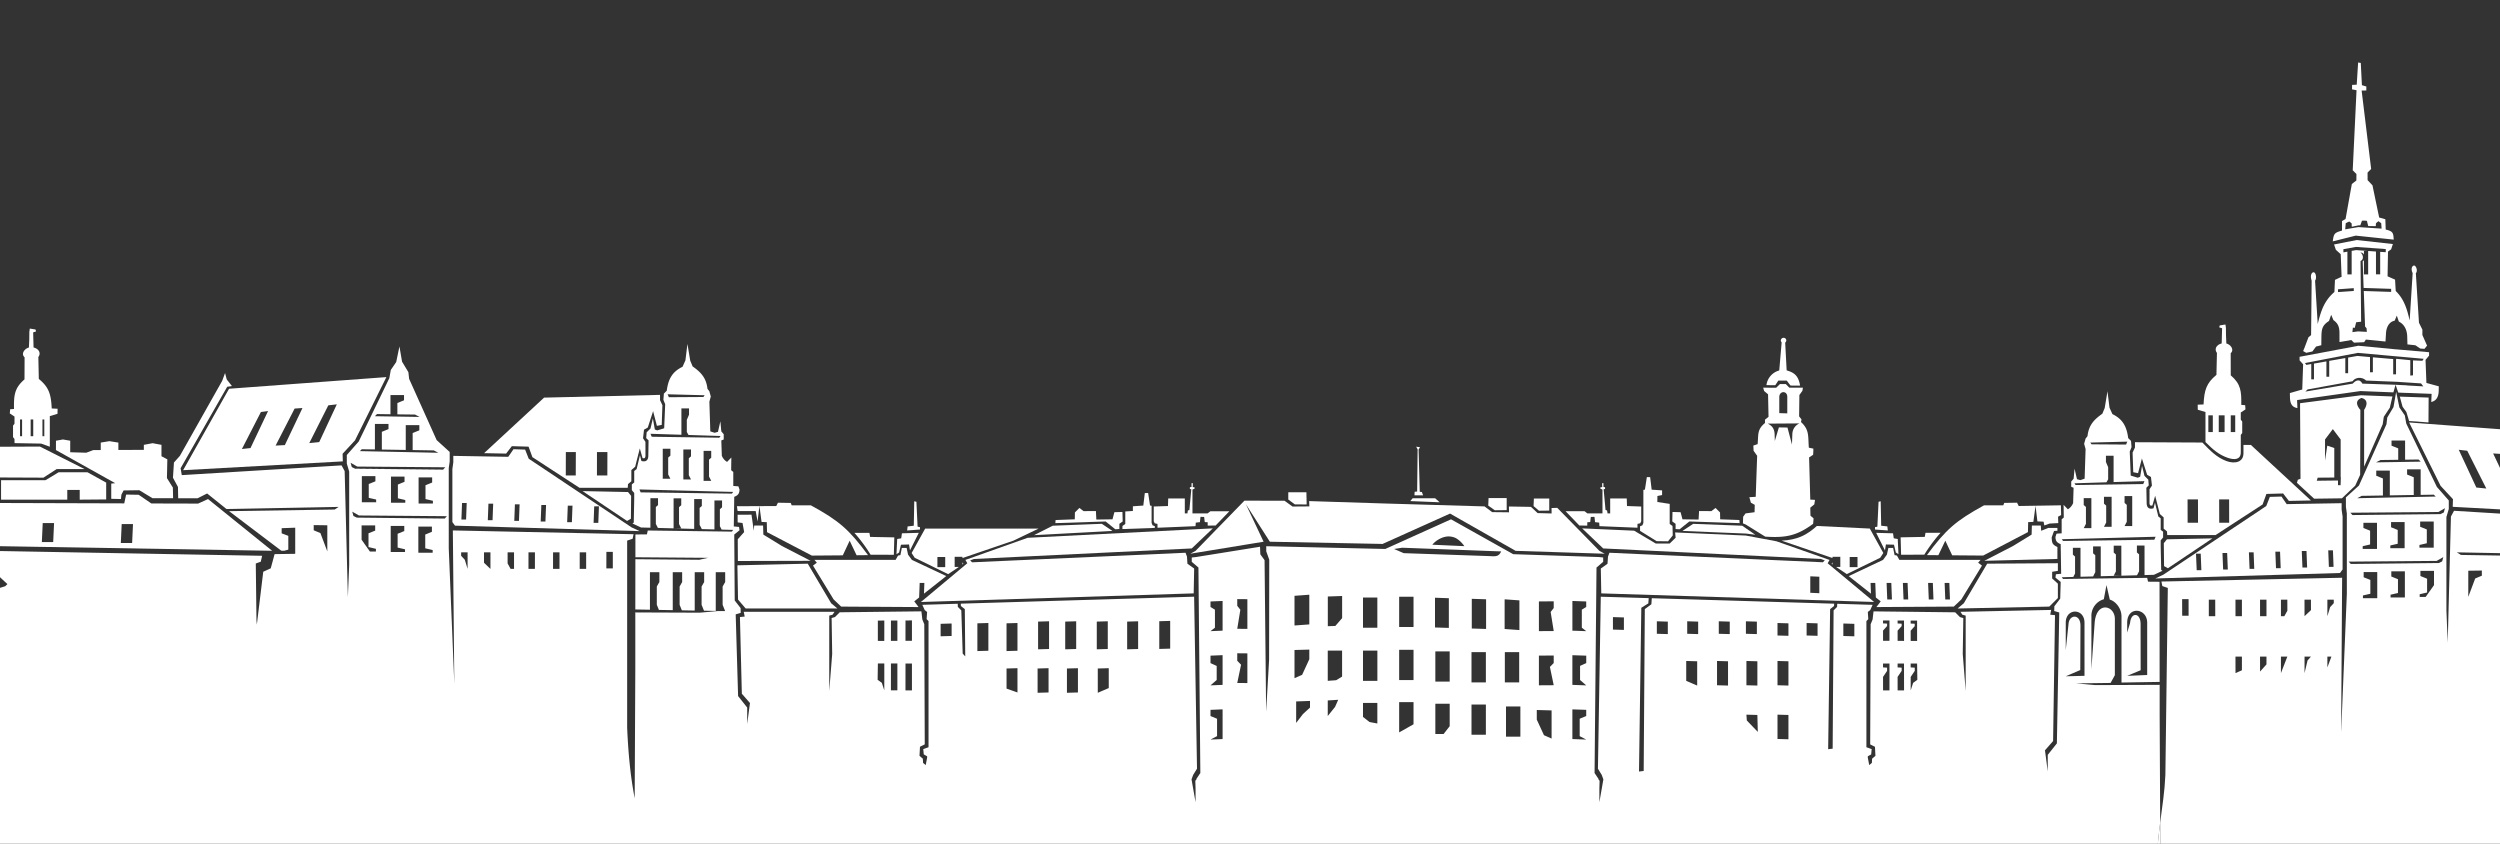 <svg width="800" height="270" fill="none" xmlns="http://www.w3.org/2000/svg"><rect width="100%" height="100%" fill="#333333" stroke="none"/><path d="m569.06 121.8 2.7-.01 1.2 1.59 3.07.01c-.53-3.03-1.7-4.12-4.3-4.87l-.47-8.88c.74-.67.21-1.55-.5-1.55-.63 0-1.26.72-.63 1.48l-.77 8.98a5.58 5.58 0 0 0-4.1 4.7l2.84.01.96-1.46Zm-54.04 55.08-.46 1.23-.16 2.29-2.14 1.53.15 7.95 87.3 2.75-14.86-12.38.61-1.07-17-5.97-9.8-1.83-22.62-1 .16 1.7-1.91 1.86-4.46-.02-6.9-4.1-16.64-.74 6.74 6.42 69.67 3.37 1.23.46-.61.6-68.3-3.05Zm67.17 7.67v5.28l-2.9-.14v-5.27l2.9.13Zm21.76-16.1-1.97-.22-.16-7.82-.68.15-.38 7.97-.76.16v.76l4.1.3-.15-1.3Zm-.76 7.68.3-1.9 2.58.07.6 2.5.84.54-.23-4.86-1.28-.23-.23-1.59-5.39-.15 2.8 5.62h.01Z" fill="#fff"/><path d="m586.12 180.45.28.2v-.72l-.28.52Z" fill="#fff"/><path d="M586.4 178.57v-.4h2.5v3.24h-1.36l3.43 2.3 10.7-5.23.99-1.52-4.32-7.82-16.93-.83c-3.34 2.97-6.23 4.44-11.3 4.7l16.29 5.56Zm5.5-.33h2.5v3.24h-2.5v-3.24Z" fill="#fff"/><path d="m606.26 177.63-.46-2.29h-1.52l-.47 2.14-1.22 1.68-11 5.19 7.12 5.62-.13-3.43h1.51l.18 4.66 1.56 1.23-1.38 1.83 24.76-.15 2.42-2.29 6.6-10.83-1.23-.92.77-.91h-25.98l-.77-1.37-.76-.16Zm-2.34 14.2-.21-5.3h1.51l.2 5.3h-1.5Zm19.87-5.3.2 5.3h-1.5l-.21-5.3h1.51Zm-5.28 0 .2 5.3h-1.5l-.22-5.3h1.52Zm-8.08 0 .2 5.3h-1.5l-.21-5.3h1.51Zm73.75-35.12 1.23-4.7 1.68 5.24 1.22.69.31 2.75-.77 1.15-.01 4.42c0 .6.18 1 .93.78l.88-3.1 1.5 5.85 1.22 1.08v3.59l1.07.9.07 1.17h15.45l15.07-9.8 1.22-3.37 5.35-.15 1.84 2.38 7.05-.14-19.21-17.77h-2.37v2.65c0 2.95-2.85 3.5-5.52 2.48-3.08-1.17-5.09-3.26-7.63-5.9l-21.57-.1v1.68l-.76 1.63.21 6.29 1.54.3Zm25.95 8.4h3.19l.01 7.47h-3.18l-.02-7.47Zm-10.1 0h3.32l.02 7.47h-3.33l-.02-7.47h.01Zm66.53-36.7v-.02.02Z" fill="#fff"/><path d="m713.33 167.28-.01-7.47.01 7.47h-3.18l-.02-7.47.02 7.47h3.18Zm-96.13 24.54-.2-5.28.2 5.28Zm82.84-24.54h3.33l-.02-7.47.02 7.47h-3.33Zm32.72-41.5.03 1.41c.05 2.18.8 3.12 2.38 3.4l-.1-2.57 20.25-2.88 10.56.42.7-2.43-.2-.01-10.42-.36c-.44-.8-.96-1.08-1.5-1.01-.53.06-1.08.46-1.58 1.01l-15.16 2.55.72-.69 14.4-2.62c.25-.4.64-.69 1.08-.87a3.03 3.03 0 0 1 3.22.64l9.86.4 7.73.52.73.95-5.18-.29v-.04l-3.69-.18.85 2.5 2.72.11v-.01l7.95.3-.1 2.62c1.57-.42 2.33-1.52 2.38-3.65l.02-1.38-3.96-1.08-.28-7.38 1.13-1.35v-1.1l-10.5-.92v.01l-12.12-1.16-18.81 3.54v1.13l1.13 1.27-.28 8.06-3.96 1.14Zm21.75-12.86 19.23 1.73 1.84.17-.42.63-3-.12v4.77l-.87.09v-4.93l-4.5-.44v.17h-.06v4.8h-.91v-4.89l-6.5-.56v4.78h-.92v-4.86l-4.04-.36-2.96.52v5h-.9v-4.84l-5.15.9v5.08h-.9v-4.91l-3.98.7v5.04h-.87v-4.9l-1.58.28-.42-.6 16.9-3.25h.01Z" fill="#fff"/><path d="m738.01 116.77-.4-.6 16.9-3.25-16.91 3.25.41.6Zm30.42 4.6v3.69-3.7.01Zm-11.29.4 9.86.4 7.73.52-7.73-.53-9.86-.4v.01Zm11.66 8.35 1.23 1.7.88 2.9 6.2.46.05-7.96-9.23-.3.88 3.2h-.01Zm-12.28 19.22 5.95-13.6.34-2.35 1.94-2.94.83-3.58-10.05-.39-19.51 2.55.14 24.2-.85.28-.29.99 5.5 5.08 8.9-.12 4.25-4.05 1.58-3.47.07-20.76c-1.2-1.4-1.75-3.03.35-3.83 2.1.47 1.9 2.26.85 3.8v18.2-.01Zm-7.53 5.93h-.83v-1.51l-6.8.08.3-.99 5.31-.04v-9.44l-2.25-.76-.71 4.8v-6.78l2.5-3.32.5.67 2 2.65v12.07h.06l-.08 2.57Zm17-78.6c-.14-2.03-.12-2.66-2.56-3.21l-.12-3.3-1.98-.56-2.14-10.3-1.56-1.66-.01-2.42 1.15-1.15-3.05-25.09 1.5-.03.01-1.27-1.42-.42-.36-7.12-.85-.14-.45 7.1-1.48.07-.02 1.42 1.44.28-1.22 25.62 1.19 1.2-.02 2.06-1.45 1.13-2.01 11.2-1.13.65-.01 3.05c-2.42.72-2.62.9-2.96 3.46l7.36-1.84L766 76.68l-.01-.01Zm-15.53-3.28.18-1.97 1.02-.5c.13.04.17.02.17 0l-.01-.04.02.01.06.07.03.02c.1.1.28.25.6.52l.04 1.06 2.2-.46h.53l.53-1.47.68-.04.9.07.42 1.67 2.42.04.04-.84.07-.1.04-.08.69-.57.9.64.12 1.74-7.42-.49-4.24.72h.01Zm-134.68 104.1a49.45 49.45 0 0 1 5.2-6.99h-4.82l-.23 1.3-7.73.15.15 5.57 7.43-.03Z" fill="#fff"/><path d="m747 137.98-.5-.67-2.5 3.32 2.5-3.32.5.67Zm-2.28 4.63 2.25.76-2.25-.76Zm2.25 10.2-5.3.04-.3.99.3-.98 5.3-.05ZM762 71.42l.11 1.74-.11-1.74-.91-.64-.68.57.68-.57.9.64h.01Zm-10.33-.5c.12.04.16.02.16 0 0 .02-.04.04-.16 0l-1.02.5-.2 1.97.2-1.97 1.02-.5Zm.9 1.64 2.2-.46h.53l.53-1.47.68-.04.9.08.42 1.66 2.43.04.03-.83.07-.12-.07.11-.03.84-2.43-.04-.41-1.67-.91-.07-.68.04-.53 1.47h-.53l-2.2.46-.03-1.06.04 1.06h-.01Zm-.67-1.6-.06-.07.06.07Zm0 0 .03.02-.02-.02h-.01Zm-.06-.07-.02-.01.02.01Zm-11.87 41.58 1.16-1.57 1.69-.43.03-2.63c.04-2.57.28-3.75 2.43-5.13l.7-1.98.71 1.7c1.56 1.09 1.94 2.32 1.94 4.23l.01 2.8 3.78-.65.85.84 3.25-.15.57-.84 6.27.63.16-2.69c.13-2.01 1.08-3.67 2.76-3.97l.7-1.62.65 1.9c1.53.75 2.6 2.32 2.68 4.75l.07 2.55 2.55.28 1.56 1.04 1.34.1.83-1.03-1.5-3.4.01-1.7-1.1-2.22-1-15.85c.71-.77.06-2.46-.55-2.46-.6 0-1.17 1.03-.47 2.41l-.96 15.19c-.9-4.03-1.93-6.99-4.46-9.45l-.21-3.64-2.4-1.06.14-7.92 1-.71.56-1.7-11.6-1.28-7.22 1.42.57 1.7 1.56 1.41.28 7.22-2.12 1-.18 3.88c-3.3 2.83-4.34 6.13-5.34 10.26l-.85-13.87c.64-.9.2-2.68-.44-2.7-.65-.03-1.22.99-.65 2.7l-.18 17.4-.85.71-1.28 3.4-.42 1 .99.56 1.98-.43Zm9.92-32.73 4-.73 9.55.69v1.01l-1.78-.12v7.2h-1.35v-7.3l-2.5-.18v7.49h-1.35v-4.6a.9.9 0 0 1-.4.42l.3 8.52 8.81.29v.98l-8.76-.29.41 11.35.49.6.07 1.13-2.8-.15-1.8.23h-.01l.15-1.44.6.08.46-1.81 1.58-.16-.19-19.44c.5-.2.72-.6.75-1.03v-.3l-.01-.13-.07-.23-.05-.18-.07-.14c-.04-.08-.07-.16-.12-.23-.07-.1-.15-.2-.25-.28l-.03-.02a.8.8 0 0 0-.24-.14c.3-.03.54.03.73.14.2.12.34.3.45.5V80.3h1.22l-3.75-.27-1.5.27h.1v7.5h-1.36v-7.27l-1.28.23v-1.02Zm-1.73 13.73v-.9l5.05-.36v.9l-5.05.36Z" fill="#fff"/><path d="m755.52 80.97.03.02-.03-.02Zm-97.15 88.88v-.92h-2.9l-2.3.92-.12-1.68h-2.85l-.08 2.9-5.96 3.66-9.17 4.73 23.38-.6v-3.82c-1.75-.78-1.74-1.4-1.84-3.05l.76-2.09 1.08-.05Zm31.33 15.26 59.09-1.75.84-1.14v-16.94l-.31-2.2v-2.06l-17.58.3-1.67-2.42-3.72.1-1.15 2.93-32.91 21.96-2.59 1.22Zm56.84-9 .2 5.28h-1.5l-.2-5.28h1.5Zm-8.46.21.2 5.29h-1.5l-.21-5.29h1.51Zm-8.46.21.2 5.29h-1.5l-.21-5.29h1.51Zm-8.46.22.2 5.28h-1.5l-.21-5.28h1.51Zm-9.97.2h1.5l.21 5.3h-1.5l-.21-5.3Zm-8.46.22h1.5l.21 5.29h-1.5l-.22-5.29h.01Zm47.16-97.43 4-.73 9.55.69-9.55-.69-4 .73v1.02-1.02Zm10.42.75v7.3-7.3Zm-3.85-.19h1.24-1.24v1.17-1.17Z" fill="#fff"/><path d="M752.53 80.3h-.1.1Zm-1.36.23v7.27-7.27Zm4.1.3h.01-.01Zm5.5 7.05v8.81-8.81Zm-4.31-4.68v4.6-4.6Zm-2.94 21.72.46-1.81 1.58-.16-1.58.15-.46 1.82-.6-.08-.15 1.44.15-1.44.6.08Zm3.78.15-.48-.6.48.6Zm-633.64 15.6L73.3 124.4l-14.7 26.06 51.1-2.82-.07-2.44 3.96-4.27 10.06-20.27.01.01Zm-37.87 10.85-5.63 11.86-2.75.3 6.09-11.85 2.29-.31Zm11-.95-5.64 11.86-2.96.16 6.09-11.85 2.5-.17h.01Zm5.36 10.9-3.18.32 4.1-8.14 1.99-3.94 2.72-.32-5.63 12.08Zm556.37 41.2v-2.44l-22.62.15-7.48 12.66-1.99 1.68 29.34-.61 2.75-2.75v-4.58l-1.83-1.67v-2.14l1.83-.3ZM200.66 166.7l1.23-.7.07-7.33-1-1.22-14.54-.3 14.24 9.55Zm505.09-34.86v9.62c2.37 2.38 4.25 4.05 7.18 5.06 2.1.72 4.12.59 4.12-1.76v-5.59l.46-.6v-3.67l-.46-.61V132l1.5-1-.1-1.34-1.24-.1c.06-4.3-.1-6.66-3.37-9.45l-.02-7.07c1.27-1.16-.07-2.83-1.39-3.13l-.11-2.62-.03-2.39-.15-1.06-1.83.3-.15.61.91.3-.13 4.84c-1.85.47-2.39 1.94-1.52 3.05l-.16 7.02c-3.22 2.63-3.91 4.9-4.12 9.46l-1.88.08.03 1.62 2.46.73v-.01Zm8.09 1.07h1.43v5.36h-1.43v-5.36Zm-3.85 0h1.88v5.36H710v-5.36h-.01Zm-3.32 0h1.43v5.36h-1.43v-5.36Zm-347.5 36.39 10.34-.37.06-.53-.76-.31-.3-.76v-5.47l-.5-.1-.61-4-1.06.02-.48 4-3.34.23v1.5l-2.43.16v4l-.9.63-.02 1Zm348.8 2.98-14.55.3-1 1.23.08 7.34 1.23.69 14.24-9.56Zm-87.69 5.38 2.22-4.64 2.2 4.68 9.9.08 14.34-7.51.07-3.19 1.67-.08.69-5.16.6 5.01 1.98.08.23 1.21 1.67-.6 2.8-.15-.07-2.05.98-.53-.07-3.11-13.5.22-.54-1.06-4.1.07-.3.77h-6.15c-9 4.94-12.18 7.68-18.28 15.93l3.66.03Zm-523.5-47.1-5.63 11.86 5.63-11.86Z" fill="#fff"/><path d="m88.19 142.6 2.96-.17-2.96.16v.01Zm-2.4-11.08-5.63 11.86 5.63-11.86Zm13.18 10.27 3.18-.32-3.18.32Zm105.72 28.18-2.6-1.22-32.9-21.96-1.15-2.92-3.72-.12-1.68 2.43-17.58-.3v2.05l-.3 2.2v16.94l.84 1.14 59.09 1.75v.01Zm-14.74-2.66.2-5.28h1.51l-.2 5.28h-1.51Zm-8.26-5.5h1.51l-.2 5.3h-1.51l.2-5.3Zm-8.67 5.08.21-5.28h1.51l-.2 5.28h-1.52Zm-8.25-5.5h1.5l-.2 5.29h-1.5l.2-5.29Zm-8.67 5.08.2-5.3h1.52l-.2 5.3h-1.52Zm-8.25-5.5h1.5l-.2 5.28h-1.5l.2-5.28ZM17.9 144.02l18.97 10.6-1.27.13v4.87l3.1.07.15-1.4.7-1.35 5.02-.07 4.24 2.56h6.58l-.07-3.4-1.9-3.04.13-6-1.88-1v-3.64l-2.84-.53-2.8.53v1.6l-8.15.04v-2.36l-2.88-.46-2.76.46v2.38l-2.37.01-2.27.85-5.13-.15v-3.69l-2.33-.4-2.23.4-.01 2.99Z" fill="#fff"/><path d="m174.74 161.6-.2 5.29h-1.52 1.51l.21-5.28v-.01Zm16.92.43-.2 5.28h-1.51 1.5l.21-5.28Zm-42.3-1.06-.21 5.28.2-5.28h.01Zm8.46.2-.21 5.3h-1.5 1.5l.2-5.3h.01Zm78.22 2.36 5.78.01.6 3.33.59-4.91-7.2.03.23 1.54Zm6.98-1.68-.01.1h.02l-.01-.1Zm.68 5.17 1.67.07.08 3.2 14.34 7.5 9.9-.08 2.2-4.68 2.22 4.65 3.66-.04c-6.1-8.25-9.28-11-18.29-15.93h-6.14l-.3-.77-4.1-.07-.53 1.06-5.38.03.67 5.06Zm-79.9-24.25 5.34.16 1.23 3.36 15.06 9.8h15.45l.08-1.18 1.07-.9v-3.59l1.22-1.07 1.49-5.85.88 3.1c.75.21.93-.19.93-.78l-.01-4.42-.77-1.15.31-2.75 1.22-.7 1.69-5.23 1.22 4.7 1.54-.3.22-6.3-.76-1.62v-1.69l-37.1.88-19.2 17.77 7.05.14 1.83-2.38h.01Zm27.23 1.9h3.34l-.02 7.47h-3.33l.01-7.47Zm-9.96 0h3.2l-.03 7.47h-3.19l.02-7.47ZM13.9 152.85l4.24-2.75h8.91l-14.28-7.2-12.77.06v9.83l13.9.06Zm180.47-8.18-.02 7.47.02-7.47Zm-13.3 0-.01 7.47.01-7.47Zm9.96 0-.01 7.47.01-7.47ZM87.08 176.25 66.57 159.7l-3.18 1.45-14.96-.04-4.05-2.78-4.02-.07-.6 2.82L0 160.96v13.82l87.08 1.47Zm-48.14-8.55h3.62l-.28 6.07h-3.62l.28-6.07Zm-25.27-.31h3.63l-.28 6.08h-3.63l.28-6.08Z" fill="#fff"/><path d="m17.3 167.39-.28 6.08.28-6.08Zm400.83-5.96-.08-3.9h-5.8v2.32l2.1 1.55 3.78.03Zm64.01 1.81v-3.86h-5.8l-.1 2.42 2.1 1.48 3.8-.04Zm56.25 6.66 20.34.84 2.96.38-4.18-2.89-15.7-.6-3.42 2.27Zm-85.73-11.39h2.73l-.38-1.06-.69-.08-.37-13.5.45-.77-1.22-.15.46.84-.15 13.5-.83.08c.07.38-.08.76 0 1.14Zm6.6.93h-7.21l-.76.91 9.4.38-1.44-1.29h.01Zm36.5 3.95v-3.86h-4.92l-.1 2.42 1.74 1.48 3.27-.04h.01ZM4.63 135.6l-.46.6v3.67l.46.61.03 1.32 8.51.15 2.77 1v-9.8l2.46-.73.03-1.62-1.88-.09c-.21-4.55-.9-6.82-4.13-9.45l-.15-7.02c.86-1.11.33-2.58-1.53-3.05l-.13-4.83.92-.3-.16-.62-1.83-.3-.15 1.06-.02 2.39-.12 2.62c-1.31.3-2.66 1.97-1.38 3.13l-.03 7.07c-3.27 2.8-3.42 5.14-3.36 9.46l-1.24.1-.1 1.33 1.5 1v2.3h-.01Zm8.95-1.38h.6v5.37h-.6v-5.37Zm-3.77 0h.83v5.37h-.83v-5.37Zm-3.4 0h.66v5.37h-.66v-5.37Zm286.3 44.27 10.7 5.24 3.43-2.31h-1.35v-3.24h2.49v.4l16.3-5.56 8.07-3.87h-36.3l-4.33 7.82.99 1.52Zm7.27-.24h2.49v3.24h-2.5v-3.24h.01Zm-266-18.43v-5.38l-6-3.32h-9.2l-4.24 2.55H.34v6.22h21.19v-3.11h3.98v3.11l8.49-.07h-.02Zm252.05 17.71.15-5.57-7.74-.15-.23-1.3h-4.8a49.54 49.54 0 0 1 5.18 7l7.44.02Z" fill="#fff"/><path d="m536.2 169.3 1.28.07 3.11-2.5 16.09.53-.08-1-6.14-.22-.05-2.2-1.44-1.44-1.32 1.02-3.95-.03-.15 2.73-5.16-.08-.6-2.28-2.59-.07-.07 3.03 1.06.76v1.67l.01.01Zm-155.3 7.89 23.45-3.84-5.67-12.01 7.67 12.01 36.19.71.01-.06 21.47-9.66L485 176.27l28.49.92-1.69-.92-13.48-13.76-1.82.06.01 1.74-4.47-.12-2.14-1.99-7.05-.12.04 1.86-5.4-.06-2.44-1.83-31.55-.92-24.57-.78.07 1.7-5.4.04-2.56-1.86-12.83-.01-15.62 16.05-1.69.92Zm143.92-8.78v1.46l5.3 3.3 3.65.05 1.51-1.88-.08-3.03-.9-.63v-6.44l-3.95-.6.02-1.92 1.5-.3v-1.5l-3.34-.23-.48-4-1.06-.02-.61 3.99-.5.11v10.57l-.3.76-.76.3v.01Zm-236.5 5.9 2.57-.08.3 1.9 2.82-5.62-5.39.15-.23 1.6-1.29.22-.23 4.86.84-.53.6-2.5h.01Zm82.07-6.67.02 1.24 12.16-.51.08-1.13 1.32-.15.19-1.7 1.17.04.19 1.62.94.08v1.07l2.54-.04 4.4-4.56h-6.07l-.91.69h-4.83v-7.62l.68-.3-.03-.45-.57-.04.04-1.25h-.42v1.17l-.53.12v.53l.45.14-.6 6.61-.5.15-.13.94h-.84v-4.79h-5.31l-.08 2.43-4.55.15v4.71l.31.66.88.2v-.01Z" fill="#fff"/><path d="M507.93 168.2v-1.07l.94-.08.19-1.62 1.17-.04.19 1.7 1.32.15.08 1.13 12.16.5.02-1.23.88-.19.31-.66v-4.7l-4.55-.16-.08-2.43h-5.3v4.78h-.85l-.14-.93-.5-.15-.6-6.6.45-.16v-.52l-.52-.12v-1.17h-.42l.04 1.25-.57.04-.03.45.67.3v7.62h-4.82l-.91-.7h-6.07l4.4 4.57 2.54.04Zm-213.54.49-.76-.16-.38-7.96-.69-.16-.15 7.82-1.97.23-.15 1.29 4.1-.3v-.76Zm-58.27 10.83 23.28-.06-9.17-4.73-5.96-3.66-.08-2.9h-2.85l-.13 1.68-.73-5.15-4.44.02.01 2.44 1.56.2.52 2.9-2.05 2.31.04 6.95Zm328.75-7.8c6.48.43 10.09-.23 15.33-4.1l.15-1.74-1-.86-.06-2.56 1.29-1.06.22-1.44-1.51-.08-.38-13.51 1.29-.84.07-1.21v-.76l-1.44-.3c-.3-3.7.24-5.67-2.5-8.2l.15-.84-.76-.98.08-6.83.98-1.37.15-.99-4.34.01-1.12-1.15h-1.9l-1.19 1.16-4.16-.01.3 1.06 1.26 1.06.15 7.21-1.14.91v1.06c-2.52 2.13-2.06 3.47-2.35 6.76l-1.37.46.08 1.67 1.14 1.6-.46 13.13-2.04.12.5 1.77 1.23.68-.06 2.36-2.88.38-.77 1.06-.07 2.12.9.38 6.23 3.87Zm4.5-44.65c0-1.03.64-1.56 1.28-1.58.64-.02 1.28.47 1.28 1.5v5.29l-2.56-.08v-5.13Zm-3.66 8.49 10.11-.07a3.78 3.78 0 0 0-2.22 2.9l-.04.23-.13 3.63-1.44-5.44-2.75-.04-1.3 4.34-.06-2.07v-.1c-.1-2.06-1.06-2.76-2.17-3.38Zm-257.72 45.08.28-.19-.28-.52v.71Zm-71.82 11.22 2.44 2.85h29.35l-1.99-1.67-7.49-12.66-22.51.52.2 10.96Zm25.22-11.79-1.23.92 6.6 10.83 2.42 2.29 24.76.15-1.38-1.83 1.56-1.23.18-4.66h1.5l-.13 3.43 7.13-5.63-11-5.18-1.23-1.68-.45-2.14h-1.53l-.46 2.29-.76.16-.77 1.37h-25.98l.77.91Zm94.6-10.17-3.4-2.28-15.71.61-5.98 3.02 25.1-1.35h-.01Z" fill="#fff"/><path d="m567.94 141.12 1.3-4.35 2.75.04-2.75-.04-1.3 4.34v.01Zm-.07-2.18c-.08-2.06-1.04-2.76-2.16-3.38 1.11.62 2.08 1.32 2.16 3.38Zm5.56 3.31.13-3.63c0-.08.03-.15.05-.23l-.05.23-.13 3.63Zm-1.5-15.25v5.28V127c0-1.04-.64-1.53-1.28-1.51.64-.02 1.28.47 1.28 1.5v.01Zm-189.95 62.88.15-7.95-2.15-1.53-.15-2.3-.46-1.22-68.3 3.06-.61-.62 1.23-.45 69.67-3.37 6.74-6.42-59.27 3.02-19.9 7.07.61 1.07-14.85 12.4 87.29-2.76Zm388.95-54.68 10.06 20.27 3.96 4.27-.08 2.44L800 163v-13.27l-2.2-4.63 2.2.14v-7.89l-29.07-2.16v.01Zm21.5 20.81-5.63-12.08 2.72.31 6.1 12.09-3.18-.32h-.01Zm-435.52 13.36 1.29-.08v-1.67l1.06-.75-.08-3.04-2.58.07-.6 2.28-5.17.08-.14-2.73-3.95.03-1.33-1.02-1.44 1.44-.04 2.2-6.14.23-.08.99 16.09-.53 3.1 2.5h.01Z" fill="#fff"/><path d="m800 149.74-2.2-4.63 2.2 4.63Zm-15.7 15.54-1.03 40.37-.42-10.35v-29.85l.76-2.58v-2.72l-3.8-4.32-9.81-20.3-.46-2.6-1.74-2.55-1.03-4.98-.85 4.87-2 3.35-.25 2.14-8.8 19.6-4.18 3.8v3.03l.3 2.12v25.68l-1.78 43.38-.05.81.32-49.3-57.83 1.21.3 1.45 1.75.6-.78 59.88c-.25 5.53-.92 9.3-1.66 15.2l.03 6.78H800v-92.22l-12.5-.2-1.3-.83 13.8.26v-12.66l-14.71-.9-.99 1.83Zm-86 31.75-.02-5.3h2.07v5.3h-2.06.01Zm8.52.15v-5.28h2.05l.01 5.28h-2.06Zm8.54 18.21-.01-5.28h2.06v4.38l-2.05.9Zm0-18.2-.01-5.3h2.06v5.3h-2.05Zm9.92 15.41-2.06 2.3-.01-4.79h2.06v2.5l.01-.01Zm-2.06-15.42-.01-5.28h2.06v5.28h-2.05Zm6.68 18.21v-5.28h2.05l-2.05 5.28Zm1.09-18.2h-1.09v-5.3h2.05l.01 3.54-.97 1.75v.01Zm7.43 14.15-.97 4.05v-5.28h2.05l-1.08 1.23Zm1.1-16.12-2.07 1.96-.01-5.28h2.06l.01 3.32h.01Zm5.24 18.36v-3.47h1.29l-1.29 3.47Zm.89-19.31-.89 2.91v-5.28h2.05l.01 1.1-1.17 1.27Zm14.68-46.31 1.44-.76 1.93-.02 3.73-.05v-3.64l-2.14-.87v-1.65h4.34v6.13l4.32-.06.68.69-14.3.23Zm-6.02 11.47 1.45-.76 6.77-.11v-5.45l-2.13-.87v-1.65h4.34v7.93l7.66-.13v-5.67l-2.13-.87v-1.66h4.34v8.17l4.2-.07.62.61-25.12.53Zm6.4 31.99h-4.57v-.87l2.37-.55v-4.42l-2.14-.86v-1.66h4.35v8.36h-.01Zm8.85-8.6v8.36h-4.58v-.87l2.37-.55v-4.41l-2.13-.87v-1.66h4.34Zm9.32 4.43-2.67 3.77h-1.91v-.86l2.36-.56v-4.41l-2.13-.87v-1.65h4.35v4.58Zm2.6-7.6-1.06.52-28.16.3-.68-.75 28.15-.23 2.13-1.22-.37 1.37-.01.01Zm-25.19-10.7v-1.65h4.35v8.35h-4.58v-.87l2.37-.55v-4.41l-2.14-.87Zm8.85-.23v-1.66h4.34v8.36h-4.58v-.87l2.37-.55v-4.41l-2.13-.87Zm9.31-.16v-1.66h4.34v8.36h-4.57v-.87l2.36-.55v-4.41l-2.13-.87Zm7.57-4.57-1.07.53-28.16.3-.68-.75 28.15-.23 2.13-1.22-.37 1.37Zm7.83 27v-8.36l4.34-.06v1.65l-2.13.9-2.2 5.87h-.01Z" fill="#fff"/><path d="m767.43 143.5-2.13-.88 2.13.87v3.64-3.64.01Zm-7.03 7.09h4.34-4.34Zm14.23-2.86-.68-.68.68.68Zm4.19 10.56.6.61-.6-.6-4.2.06 4.2-.07Zm-15.12-11.11-1.93.02-1.44.76 1.44-.76 1.94-.02h-.01Zm-9.39 12.25 1.45-.76-1.45.76Zm-29.03 53.17-2.06 2.3 2.06-2.3Zm4.62 2.8 2.05-5.29-2.05 5.28v.01Zm2.05-23.5.01 3.53v-3.53h-.01Zm14.86 0 .01 1.1v-1.1h-.01Zm-2.05 21.68 1.29-3.47-1.29 3.47Zm-5.25-18.36-2.06 1.96 2.06-1.96Zm-2.07 14.89.01 5.28v-5.28h-.01Zm-37.1-18.37.01 5.29v-5.3l-.01.01Zm74.27-41.54h-4.34v1.65-1.65h4.34Zm7.78 12.42-2.13 1.22-28.15.23 28.15-.23 2.13-1.22Zm-7.94 5.94 2.13.87-2.13-.87Zm-9.55 5.99 2.37-.55v-4.42l-2.13-.86v-1.66h4.34-4.34v1.66l2.13.86V174l-2.37.55Zm24.95 8.12 4.34-.07-4.34.07Zm0 8.32 2.21-5.87-2.2 5.87h-.01Zm-37.06-26.17-.68-.75.68.75Zm3.58 18.24h4.35v8.36-8.36h-4.35Zm6.16-29.95-2.13-.87 2.13.87v5.45-5.45Zm9.87 5.29v-5.68 5.68l-7.66.12 7.66-.12Zm9.46 19.87-2.13 1.22 2.13-1.22Zm-15.58 5.5v2.3-2.3Zm10.39 5.84v-4.42l-2.14-.87v-1.65 1.65l2.13.87v4.42l-2.36.55v.86-.86l2.37-.55Zm-85.41 73.62-.17-34.34v-9.83l-.04.09v-.2l-.05.2-20.53.08-6.14-.55 11.06-.14 1.36-2.48.01-17.99c0-4.37-5.98-5.9-6.48 1.36l-1.03 14.76v-16.88a5.5 5.5 0 0 1 3.97-5.55l.85-4.54 1.07 4.66c1.56.4 3.74 2.5 3.74 5.43v21.1l12.2-.2-.03-32.04-3.68-.03-.27-1.2.1-.03-27.03.36-.4-.55 3.68-.1.57-1.1v-5.41l-.7-.63v-2.19h2.44v9.27l4.06-.1h-.03l.7-1.38v-5.4l-.7-.63v-2.2h2.45v9.54l11.6-.3.67-1.29v-5.4l-.7-.62v-2.2h2.44v9.44l3-.08 2.75-1.29-.42-.26-.16-7.5v-1.98l.77-.92v-1.84l-.77-.6v-3.68l-.76-.61-1.07-4.43-.46 1.83c-1.4.4-2.18-.19-2.2-1.64l-.1-4.93.77-.77-.15-1.83-1.23-1.23-.77-3.2-.6 3.51-.77.3-2.25-.68-.31-7.7.57-1.4-.16-1.99-.91-.91c-.5-3.92-1.89-6.13-5.05-7.68l-.93-2.06-.65-5.25-.88 5.35-.76 1.84c-2.47 1.75-4.35 3.49-4.75 7.18l-.61.77-.47 1.68.47 1.68-.31 9.48-1.38.46-1.07-.3-.77-3.37-.3 3.21-.77.92v1.68l.76.3-.15 4.9a4.07 4.07 0 0 1-1.68 1.99l-1.37-1.42.06 4.06-.68.57v4.48l-1.64.11-.35 1.06c.06 1.18.33 1.77 1.68 2.3l.15 9.48-1.68.15-.15 1.07 1.68 1.38-.15 5.35-1.88 2.44-.04 1.53 1.61.46-.76 41.9-2.92 3.66v5.3l-.88-6.66-.05-.04 2.64-3.01.61-40.29-1.53-.15.3-1.52-29.02.6.6.92 1.07.3v24.14l-.94-11.86.18-11.5-1.07-.31-1.53-1.53-26.13-.3-.3 2.6-.62 1.51-.15 38.46 1.53.76.15 2.9-1.07.91-.07 1.34-.85.72-.46-2.43.01-.4 1.08-.6.15-1.7-1.68-.6v-40.36l.6-.62-.15-2.3.77-.6.77-1.68-11.33-.34-.04 1-1.12 1.12-.3 44.24-1.44.17.63-44.83 1.25-.98.04-.75-58.36-1.75-.13 1.94-2.1 1.54-.36 51.8-1.5.18.74-52.4 2.24-1.4.13-1.69-15.34-.45-.91 55.04 1.22 1.99.52 1.42-1.28 7.33v-4.43l.07-2.44-.34-.44-.04-.22-1.23-1.83.62-65.75 2.14-1.84v-1.38l-1.38-.15-27.41-.91-19.9-11.16-21.04 9.49-38.09-.88v1.62l.96 2.7-.05 32.1-.95 16.54-.5-48.5-1.35-1.86-.1-2.43-20.47 3.29-1.38.15v1.38l2.14 1.83.61 65.75-1.22 1.83-.04.23-.35.44.08 2.43v4.43l-1.29-7.32.52-1.43 1.23-1.99-.92-55.04-15.33.46-.98.03-58.36 1.74.03.75 1.26.99.14 15.14-.82-.9-.44-13.82-1.11-1.13-.04-1-11.33.34.77 1.68.76.61-.15 2.3.61.61v40.37l-1.68.6.15 1.69 1.07.61.02.4-.46 2.43-.85-.72-.07-1.34-1.07-.92.15-2.9 1.53-.76-.15-38.45-.62-1.52-.3-2.6-26.13.3-1.53 1.53-1.07.3.18 11.51-.94 11.86V197l1.06-.3.62-.92H238l.3 1.52-1.52.15.61 24.54 2.64 3.02-.05.03-.88 6.66v-5.29l-2.91-3.67-.77-26.15 1.6-.46-.02-1.53-1.89-2.45-.15-21.09 1.69-1.38-.16-1.06-1.68-.16.15-9.48c1.35-.53 1.61-1.11 1.69-2.3l-.36-1.05-1.64-.12v-4.48l-.68-.57.06-4.05-1.37 1.4a4.05 4.05 0 0 1-1.68-1.98l-.16-4.89.77-.3v-1.69l-.77-.91-.3-3.22-.77 3.37-1.07.3-1.38-.45-.3-9.48.45-1.69-.46-1.68-.6-.76c-.4-3.7-2.3-5.43-4.76-7.19l-.76-1.84-.89-5.35-.64 5.25-.93 2.07c-3.17 1.54-4.55 3.76-5.05 7.67l-.92.91-.15 2 .57 1.4-.32 7.7-2.24.68-.76-.3-.62-3.53-.76 3.22-1.23 1.22-.15 1.83.76.77-.08 4.94c-.03 1.44-.81 2.03-2.21 1.63l-.46-1.83-1.07 4.43-.77.61v3.67l-.77.62v1.83l.77.92v1.99l-.15 7.49-.42.27 2.75 1.29 3 .07v-9.44h2.44v2.2l-.7.62v5.4l.66 1.29 5.02.13v-9.6H218v2.2l-.71.62v5.4l.7 1.38h-2.4l6.55.18v-9.54h2.45v2.2l-.71.62v5.4l.7 1.38h-.03l4.07.1v-9.27h2.44v2.2l-.7.62v5.4l.56 1.11 3.68.1-.4.55-27.01-.36.09.04-.27 1.2-3.68.03v7.29l23.25.18-2.82.63-20.44-.18-.02 16.08 4.68.08V183.1H211v3.14l-.82 1.45v5.84l.67 1.64 4.43.08V183.1h3.01v3.15l-.81 1.44v5.85l.71 1.76 4.12.08V183.1h3.02v3.15l-.82 1.44v5.85l.77 1.89 3.76.06V183.1h3.02v3.15l-.82 1.44v5.85l.81 2.01h-2.43l-5.7.51-20.53-.08-.05-.2v.2l-.04-.1v17.88l-.2 41.7c-1.44-7.47-2.08-15-2.41-22.57V173l1.75-.6.3-1.45-57.83-1.21.47 49.1-1.78-43.39v-25.67l.3-2.13v-3.02l-4.17-3.8-8.81-19.6-.24-2.14-2.02-3.35-.84-4.87-1.03 4.97-1.74 2.56-.46 2.6-9.81 20.3-3.8 4.3v2.74l.76 2.57v29.85l-.42 10.36-1.03-40.37-.99-1.83-51.13 3.12-.38-2.2 14.91-26.07 1.52-.23-1.67-2.13-.53-2.04-.92 2.5-13.54 24.01-1.9 2.13-.31 4.86 1.6 2.96.07 3.61h6.22l3.04-1.53 6.2 4.98 35.9-.68-1.28.84-33.79.52 16.7 12.65.92.02 1.33-.36v-4.41l-2.13-.8v-1.65l4.34-.16v8.36l-6.6.1-1.23 4.54-2.4 1.1-2.05 16.92-.12-1.4-.22-18.16 1.6-.58.43-1.89L0 176.33v8.38l2.37 2.2-.69.68-1.68.52V270h691.29-.78c.24-2.6.5-4.8.75-6.77Zm-10.56-46.96 4.31-1.8-.02-14.79c0-3-2.04-3.7-2.96-1.93l-.06.16-.13.3c-.09.29-.15.6-.19.9 0 .09-.02.17-.03.26l-.92 3.06v-3.17c0-5.46 6.4-4.7 6.4 0V216l-6.4.27Zm-1.87-41.65v9.6h-2.44l.7-1.38v-5.4l-.7-.63v-2.2h2.44v.01Zm1.91-33.3-.4.94-11.05-.08-.4-.56 11.85-.3Zm-16.93 13.34 10.26-.33.54-.96v-3.87l-.71-1.66v-2.01h2.45v8.43l9.88-.3-.4.94-21.63.31-.4-.55h.01Zm16.05 6.28v-2.2h2.45v9.6h-2.45l.71-1.38v-5.4l-.71-.63v.01Zm-6.6 7.64.72-1.38v-5.4l-.71-.63v-2.2h2.45v9.6h-2.45l-.01.01Zm-6.47-6.97v-2.2h2.45v9.6h-2.45l.71-1.38v-5.4l-.7-.62h-.01Zm23 10.15-.4.95-29.21.4-.4-.56 30-.79h.01Zm-585.05-3.66v8.35l-2.21-5.86-2.14-.9v-1.66l4.34.06.01.01Zm15.22-34.9.68-.7 4.31.06v-6.13h4.34v1.66l-2.13.87v3.63l5.66.07 1.44.76-14.3-.23v.01Zm-4.8 11.16.6-.6 4.21.06v-8.17h4.35v1.66l-2.13.87v5.68l7.65.12v-7.93h4.35v1.65l-2.14.87v5.45l6.77.11 1.45.76-25.11-.53Zm-2.97 3.72 2.13 1.22 28.16.23-.69.76-28.15-.3-1.07-.53-.38-1.38Zm26.34 12.17v.87h-4.58v-8.36h4.34v1.65l-2.13.87v4.42l2.37.55Zm-8.84-.24v.87h-4.58v-8.36h4.34v1.66l-2.13.87v4.41l2.37.55Zm-9.32-.16v.87h-4.58v-8.35h4.34v1.65l-2.13.87v4.42l2.37.54Zm-.08 16.64h-1.92l-2.66-3.78v-4.58h4.35v1.66l-2.14.87v4.4l2.37.56v.87Zm9.32.15h-4.58v-8.35h4.34v1.65l-2.13.87v4.41l2.37.56v.86Zm8.84.24h-4.58v-8.36h4.34v1.66l-2.13.87v4.41l2.37.55v.87Zm3.88-10.94-28.16-.3-1.07-.53-.38-1.38 2.14 1.22 28.15.23-.69.76h.01Zm7.3 16.1-.89-2.91-1.18-1.28.01-1.1h2.06v5.29Zm7.3 0-2.05-1.96v-3.33h2.07l-.01 5.29h-.01Zm7.56-5.29v5.29h-1.1l-.96-1.75v-3.54h2.06Zm6.69 0-.01 5.29h-2.06v-5.29h2.07Zm7.85 5.29h-2.06l.01-5.29h2.06v5.29h-.01Zm8.54-5.29v5.29h-2.07l.01-5.29h2.06Zm8.53 5.13h-2.07l.01-5.28h2.06v5.28Zm17.55-55.71 11.84.31-.4.56-11.05.07-.4-.94h.01Zm-5.5 12.64 9.9.31v-8.44h2.44v2.02l-.71 1.66v3.87l.54.96 10.26.33-.4.55-21.63-.31-.4-.95Zm19.44 15.06h-2.44v-9.6h2.44v2.2l-.7.62v5.4l.7 1.38Zm-6.47-.44h-2.45v-9.6h2.45v2.2l-.7.63v5.4l.7 1.37Zm-6.6-.23h-2.44v-9.6h2.45v2.2l-.71.62v5.4l.7 1.38Zm20.09 4.21-.4.55-29.2-.4-.4-.94 30 .79Zm48.37 59.2-.01 4.3-.78-2.4-1.35-.98v-.04l.08-5.18h2.06v4.3Zm0-18.03v3.25l-.01 3.26h-2.06v-6.5l1.38-.01h.69Zm4.18 13.73v8.6h-2.07l.01-8.6h2.06Zm0-12.81v5.57h-2.07l.01-6.5 2.06-.01v.94Zm4.66 17.1v4.32h-2.07l.01-8.6h2.06v4.28Zm0-17.12v5.57h-2.07l.01-6.5 2.06-.02v.95Zm12.7.04v3.99l-3.52.1v-3.99l3.51-.1h.01Zm11.76-.16v8.88l-3.52.1v-8.88l1.17-.03 2.35-.07Zm9.31 14.46v7.77l-3.5-1.24v-6.43l3.5-.1Zm0-14.46v8.88l-3.5.1v-8.88l1.2-.03 2.3-.07Zm9.95 14.46v7.77l-3.51.1v-7.77l1.75-.05 1.76-.05Zm.16-15.01v8.87l-3.51.1v-8.87l3.5-.1h.01Zm5.17.1 3.51-.1v8.87l-3.51.1v-8.87Zm4.07 14.91v7.77l-3.52.1v-7.77l1.76-.05 1.76-.05Zm6.03-14.91 3.52-.1v8.87l-3.52.1v-8.87Zm3.83 14.91v6.36l-3.51 1.51v-7.77l1.76-.05 1.75-.05Zm9.4-15.01v8.87l-3.51.1v-8.87l3.5-.1h.01Zm10.26 8.75-3.5.1v-8.87l3.5-.1v8.88-.01ZM391.23 227v9.5l-3.87.16 2.1-1.1V230l-2.1-.87v-1.98l1.03-.04 2.84-.12v.01Zm0-7.84-3.87.16 1.98-1.72v-4.5l-1.98-.91v-2.38l3.87-.16v9.51Zm0-26.85v9.5l-3.87.16 1.42-1.1v-5.77l-1.42-.87v-1.76l3.87-.16Zm7.93 16.77v9.5l-3.24-.03 1.22-5.84-.6-.62-.62-.64v-2.4h.02l3.22.03Zm0-7.83-3.24-.03.99-6.1-.99-1.26v-2.15l3.24.03v9.51Zm15.08-1.09v-9.5l4.74-.35v9.5l-4.74.35Zm0 16.85V208l4.74-.13v3.08l-2.3 5-2.44 1.06Zm4.96 9.42-2.25 2.06-2.18 2.84v-6.87l4.43-.16v2.13Zm9.02-2.5-1 2.28-2.34 2.92v-4.99l3.34-.21Zm1.25-7.42-1.89 1.16-2.7.2v-9.68h4.59v8.32Zm.01-25.79v7.09l-2.18 2.5-2.4.07v-9.5l4.59-.16h-.01Zm11.27 34.22v6.58l-2.5-.47-2.09-1.64v-4.47h4.6-.01Zm0-7.07h-4.59v-9.68h4.6v9.68h-.01Zm0-26.67v9.68h-4.59v-9.68h4.6-.01Zm22.98-19.54c.77.03 1.53.22 2.22.58a8.35 8.35 0 0 1 2.64 2.53l-10.24-.46c1.1-1.41 3.38-2.73 5.38-2.65Zm-11.4 53.04v7.07l-4.6 2.6v-9.68h4.6v.01Zm0-7.07h-4.6v-9.69h4.6v9.69Zm0-17h-4.6v-9.68h4.6v9.68Zm11.57 24.56v7.2l-1.94 2.48h-2.65v-9.68h4.59Zm-4.7-24.4v-9.52l4.43.16v9.5h-.05l-4.38-.14Zm4.7 17.33h-4.59v-9.68h4.59v9.68Zm11.58 17h-4.6v-9.68h4.6v9.68Zm0-16.75h-4.6v-9.68h4.6v9.68Zm.07-17.1-4.58-.15v-9.5l4.58.15v9.5Zm2.27-23.27c-.38 0-.8-.03-1.24-.05l-27.4-.94-3.08-1.34 2.6-.4 29.3 1.1 2.37.08c-.6 1.38-1.42 1.57-2.55 1.55Zm3.66 23.28v-9.5l4.73.34v9.5l-4.73-.34Zm.07 7.41h4.59v9.68h-4.59v-9.68Zm4.96 27.05h-4.59v-9.68h4.6v9.68h-.01Zm10-8.4v9l-2.44-1.07-2.3-4.99v-3.08l4.74.13v.01Zm.68-17.57v2.4l-1.22 1.25 1.22 5.85-4.74.03v-9.5l2.37-.02 2.37-.01Zm0-15.2-.98 1.26.98 6.1-4.74.03v-9.5l4.74-.04v2.16-.01Zm10.4 32.58v1.98l-2.09.87v5.57l2.1 1.09-4.44-.16V227l3.29.11 1.15.04h-.01Zm0-14.96-1.97.9v4.51l1.98 1.72-4.44-.16v-9.5l4.44.15v2.38h-.01Zm0-19.72v1.76l-1.41.87v5.76l1.42 1.11-4.44-.15v-9.51l4.44.16h-.01Zm12.06 9.1-3.51-.1v-4l3.51.11v3.99Zm14.05-2.65v3.99l-3.51-.1v-4l3.51.11Zm9.4 12.69v7.77l-3.51-1.51v-6.36l3.5.1h.01Zm.31-12.69v3.99l-3.5-.1v-4l3.5.11Zm9.56 12.69v7.77l-3.52-.1v-7.77l3.52.1Zm.55-12.69v3.99l-3.51-.1v-4l3.5.11h.01Zm5.17-.1 3.51.1v3.99l-3.51-.1v-4 .01Zm3.67 12.79v7.77l-3.51-.1v-7.77l3.51.1Zm.14 22.6-3.52-3.66-.13-1.86 3.51.1.14 5.42Zm9.8 2.36-3.5-.1v-7.78l3.5.1v7.78Zm0-24.96v7.77l-3.5-.1v-7.77l3.5.1Zm0-12.14v3.99l-3.5-.1v-4l3.5.11Zm9.32 0v3.99l-3.51-.1v-4l.13.01 3.38.1Zm11.77 4.15-3.52-.1v-4l3.52.11v3.99Zm18.02-5.03h2.06v6.52l-2.05-.01-.01-3.27 1.3-1.46v-.77l-1.3-.07v-.94Zm-8.83 22.34-.01-4.32 1.3-1.93v-1.03l-.83-.05-.47-.03v-1.25h2.06v8.6h-2.05v.01Zm0-15.88-.01-3.26 1.3-1.46v-.78l-1.3-.06v-.95l2.03.01h.03v6.51h-2.05v-.01Zm6.72 15.88h-2.06l-.01-4.32 1.3-1.93v-1.03l-.87-.05-.43-.03v-1.25h2.05l.02 8.6v.01Zm0-15.84-2.06-.01-.01-3.27 1.3-1.46v-.77l-1.3-.07v-.94h2.05l.02 6.52Zm4.25 12.45-1.35.98-.78 2.4v-4.3l1.3-1.94v-1.03l-1.31-.08v-1.25h2.06l.08 5.22Zm47.5-1.13 4.64-2 .06-14.25-.01-.18c-.06-1.97-1.13-2.8-2.13-2.63-.8.13-1.55.9-1.67 2.22l-.9 8.45v-8.75c0-4.8 6-4.7 6 0v17l-6 .14h.01Z" fill="#fff"/><path d="M607.23 212.31h2.05l.02 8.6-.02-8.6h-2.05Zm66.07-43.75.71-1.38-.7 1.38h-.01Z" fill="#fff"/><path d="m608.53 214.67-1.3 1.93 1.3-1.93Zm58.97-47.04-.7 1.38.7-1.38Zm-62.87 30.91v6.51-6.51Zm75.23-37.6.71.62-.71-.63v.01Zm-6.6-1.96h2.46-2.46Zm-65.6 54.6.87.06-.87-.05v-.01Zm54.28-14.02-.9 8.45.9-8.45c.12-1.32.86-2.09 1.66-2.22-.8.13-1.54.9-1.66 2.22Zm5.1 16.7-6 .14 6-.13v-.01Zm-59.83-14.43 1.3-1.46-1.3 1.46Zm79.02-47.88-.4.95.4-.95-9.88.31 9.88-.3v-.01Zm-20.5 46.02.02.18-.01-.18h-.01Zm-58.5-1.41h2.05l.02 6.52-.02-6.51-2.05-.01Zm4.18 15v-1.25 1.25l1.3.08-1.3-.08Zm2.14 3.97-1.35.98 1.35-.98Zm68.48-19.78c.92-1.76 2.95-1.07 2.96 1.93l.02 14.8-.02-14.8c-.01-3-2.04-3.7-2.96-1.93Zm-103.92 1.61v3.99l3.51.1-3.5-.1v-3.99h-.01Zm105.79 13.58v6.4-6.4Zm-102.28-13.48-3.38-.1 3.38.1Zm95.12-22.8v.94-.95.01Zm-65.35 25.13 1.3-1.46-1.3 1.46Zm.02-3.21h2.06-2.06Zm-21.53.94v3.99l3.5.1-3.5-.1v-4 .01Zm-17.57-.06-3.51-.1 3.5.1h.01Zm32.32 12.85v8.6-8.6Zm76.07-9.88.92-3.06c0-.1.02-.17.03-.26 0 .09-.02.17-.03.26l-.92 3.06Zm-77.66 11.16.83.05-.83-.05Zm-.47-14.11 1.3.06-1.3-.06Zm61.24-44.82 10.26-.33-10.26.33Zm-172.04 75.61 2.3 5 2.44 1.05-2.44-1.06-2.3-4.99Zm11.4-37.97v9.5l4.43.16-4.44-.15v-9.5l.01-.01Zm-211.35 6.23-2.06.01v6.51-6.5l2.06-.02Zm-2.08 22.38v-8.6 8.6Zm269.1-9.41v7.77l3.52.1-3.51-.1v-7.77h-.01ZM120.3 175.62v.87-.87Zm-.16-21.6-2.13.87 2.14-.87h-.01Zm201.95 66.33v-6.43l3.51-.1-3.5.1v6.43h-.01Zm130.25-29.41v9.68-9.68Zm-139.56 8.52 1.17-.03-1.18.03h.01Zm240.74-.57-3.51-.1 3.51.1ZM539.6 211.5v6.36l3.5 1.51-3.5-1.51v-6.36Zm-5.9-12.61-3.5-.1 3.5.1Zm-232.69.73v3.99-3.99Zm242.4-.71-3.51-.1 3.5.1h.01Zm-84.09 35.95h2.65l1.94-2.48-1.94 2.48h-2.65Zm-.11-43.6 4.43.16-4.43-.16Zm27.31 34.79v9.68-9.68Zm-370.8-57.92h4.35-4.35Zm364.66 8.32c-.6 1.37-1.42 1.56-2.55 1.54 1.13.02 1.94-.17 2.55-1.54l-2.36-.1 2.36.1Zm-264.81-7.38h.02-.03.01Zm2.44 0h-2.42 2.42Zm344.2 33.83-3.51-.1 3.51.1Zm-357.6-46.28 30 .8v-.01l-30-.79Zm78.37 64.3v-4.32V220.92Zm-135.4-43.07v-1.1h2.06-2.06v1.1l1.17 1.28.88 2.9-.88-2.9-1.18-1.28h.01ZM143 165.18l-.69.76.7-.76-28.16-.23 28.15.23Zm139.97 51.42v-4.29 4.3-.01Zm-128.1-36.52v-3.33h2.07l-.01 5.29v-5.29h-2.05l-.01 3.33Zm53.28-41.27 9.88.31-9.88-.31Zm295 80.34v-9.5l4.44.15-4.44-.16v9.51ZM220.48 132.7l-.7 1.66.7-1.66Zm-51.37 49.33v-5.29h2.07-2.06l-.01 5.29Zm-6.68-1.75v-3.54h2.06-2.05l-.01 3.54Zm56.24-36.45h2.45-2.45Zm8.93 2.63-.72.62v5.4l.72 1.38-.71-1.38v-5.4l.7-.62h.01Zm-13.78-.05v5.4l.7 1.38-.7-1.38v-5.4Zm-28.32 35.62.01-5.29h2.06-2.06v5.29h-.01Zm-8.52-5.29h2.06v5.29-5.29h-2.06Zm-64.25-13.01 2.13 1.21-2.13-1.21Zm384.46 55.52-1.22-5.85 1.22-1.26-1.22 1.26 1.22 5.85Zm-4.74-9.47 2.37-.02-2.37.02Zm13.17 3.3 1.98-.91-1.98.9v.01Zm.83 14.01-3.29-.12v9.5-9.5l3.29.12Zm-312.4-50.5-.02 5.28.01-5.28h.01Zm230.85 23.78 2.4-.09 2.19-2.49-2.2 2.5-2.39.07v.01Zm-143.99 4.72 2.06-.01v-3.26 3.26h-2.06v.01Zm2.07-6.52h-.69.69Zm-146.9-23.12 2.37.55v.87-.87l-2.37-.55Zm77.57-49.29 11.84.31-11.84-.31Zm-79.78 42.35h4.34-4.34Zm-6.63 2.3 2.13-.88-2.13.87v.01Zm291.74 19.48v9.5l-4.74.35 4.74-.35v-9.5Zm-23.06 10.9 3.24.04-3.24-.03v-.01Zm28.96 22.93v4.99-4.99l3.34-.2v-.01l-3.34.21Zm133.97 4.55 3.5.1.15 5.42-.14-5.42-3.51-.1Zm-198.16-20.9 3.5-.1-3.5.1Zm-5.89 6.04-1.75.05 1.75-.05Zm9.4-15.01-3.51.1 3.5-.1h.01Zm-250.56-48.83 28.15.3.69-.75-.69.76-28.15-.3v-.01Zm26.63-5.09-25.1-.53h-.01l25.11.53Zm-18.08-1.03v-5.68l2.13-.87-2.13.87v5.68Zm248.76 63.8v-8.87l3.51-.1-3.5.1v8.88l-.01-.01Zm20.27-15.38-3.87.16 3.87-.16Zm-3.86 9.69 3.87-.16-3.87.16Zm0 17.34 3.87-.16-3.87.16Zm-260.2-86.72v-3.63l2.13-.87-2.13.86v3.64Zm-22.42 35.5-4.34-.06 4.34.06Zm286.49 58.9-2.84.11 2.84-.11Zm5.31-14.91.6.62-.6-.62Zm-9.18 24.57 3.87-.16-3.87.16Zm48.8-11.72h4.6-4.6Zm-91.22-11.1-1.76.04 1.76-.05v.01ZM127.1 126.14v14.3-14.3Zm260.25 102.97 2.1.87-2.1-.87Zm-32.87-30.31-3.52.1 3.52-.1Zm-22.3 8.97 3.5-.1-3.5.1Zm82.58 23.54 2.18-2.84-2.18 2.84Zm-70.39-32.51-3.51.1 3.51-.1Zm72.3 17.12-2.44 1.07 2.45-1.07h-.01Zm0 0 2.3-4.99v-3.08 3.08l-2.3 5v-.01Zm-80.98-17.12-3.51.1 3.5-.1h.01Zm-197.4-44.39-2.13.87 2.13-.87Zm314.02 63.2h-4.58 4.59v-9.68 9.67l-.01.01Zm116.48 11.06 3.5.1-3.5-.1Zm-245.5-29.25-1.22.03v8.88-8.88l1.22-.03Zm-198.2-38.55h4.59-4.59Zm2.22-5.83 2.13-.87-2.13.87Zm208.22 58.77-1.76.05 1.76-.05Zm-222.97-64.36-.38-1.38.38 1.38 1.07.52-1.07-.52Zm335.17 84.9 4.58-2.6-4.58 2.6ZM690.5 270h.78l-.03-6.77c-.29 2.25-.54 4.5-.75 6.77Z" fill="#fff"/></svg>